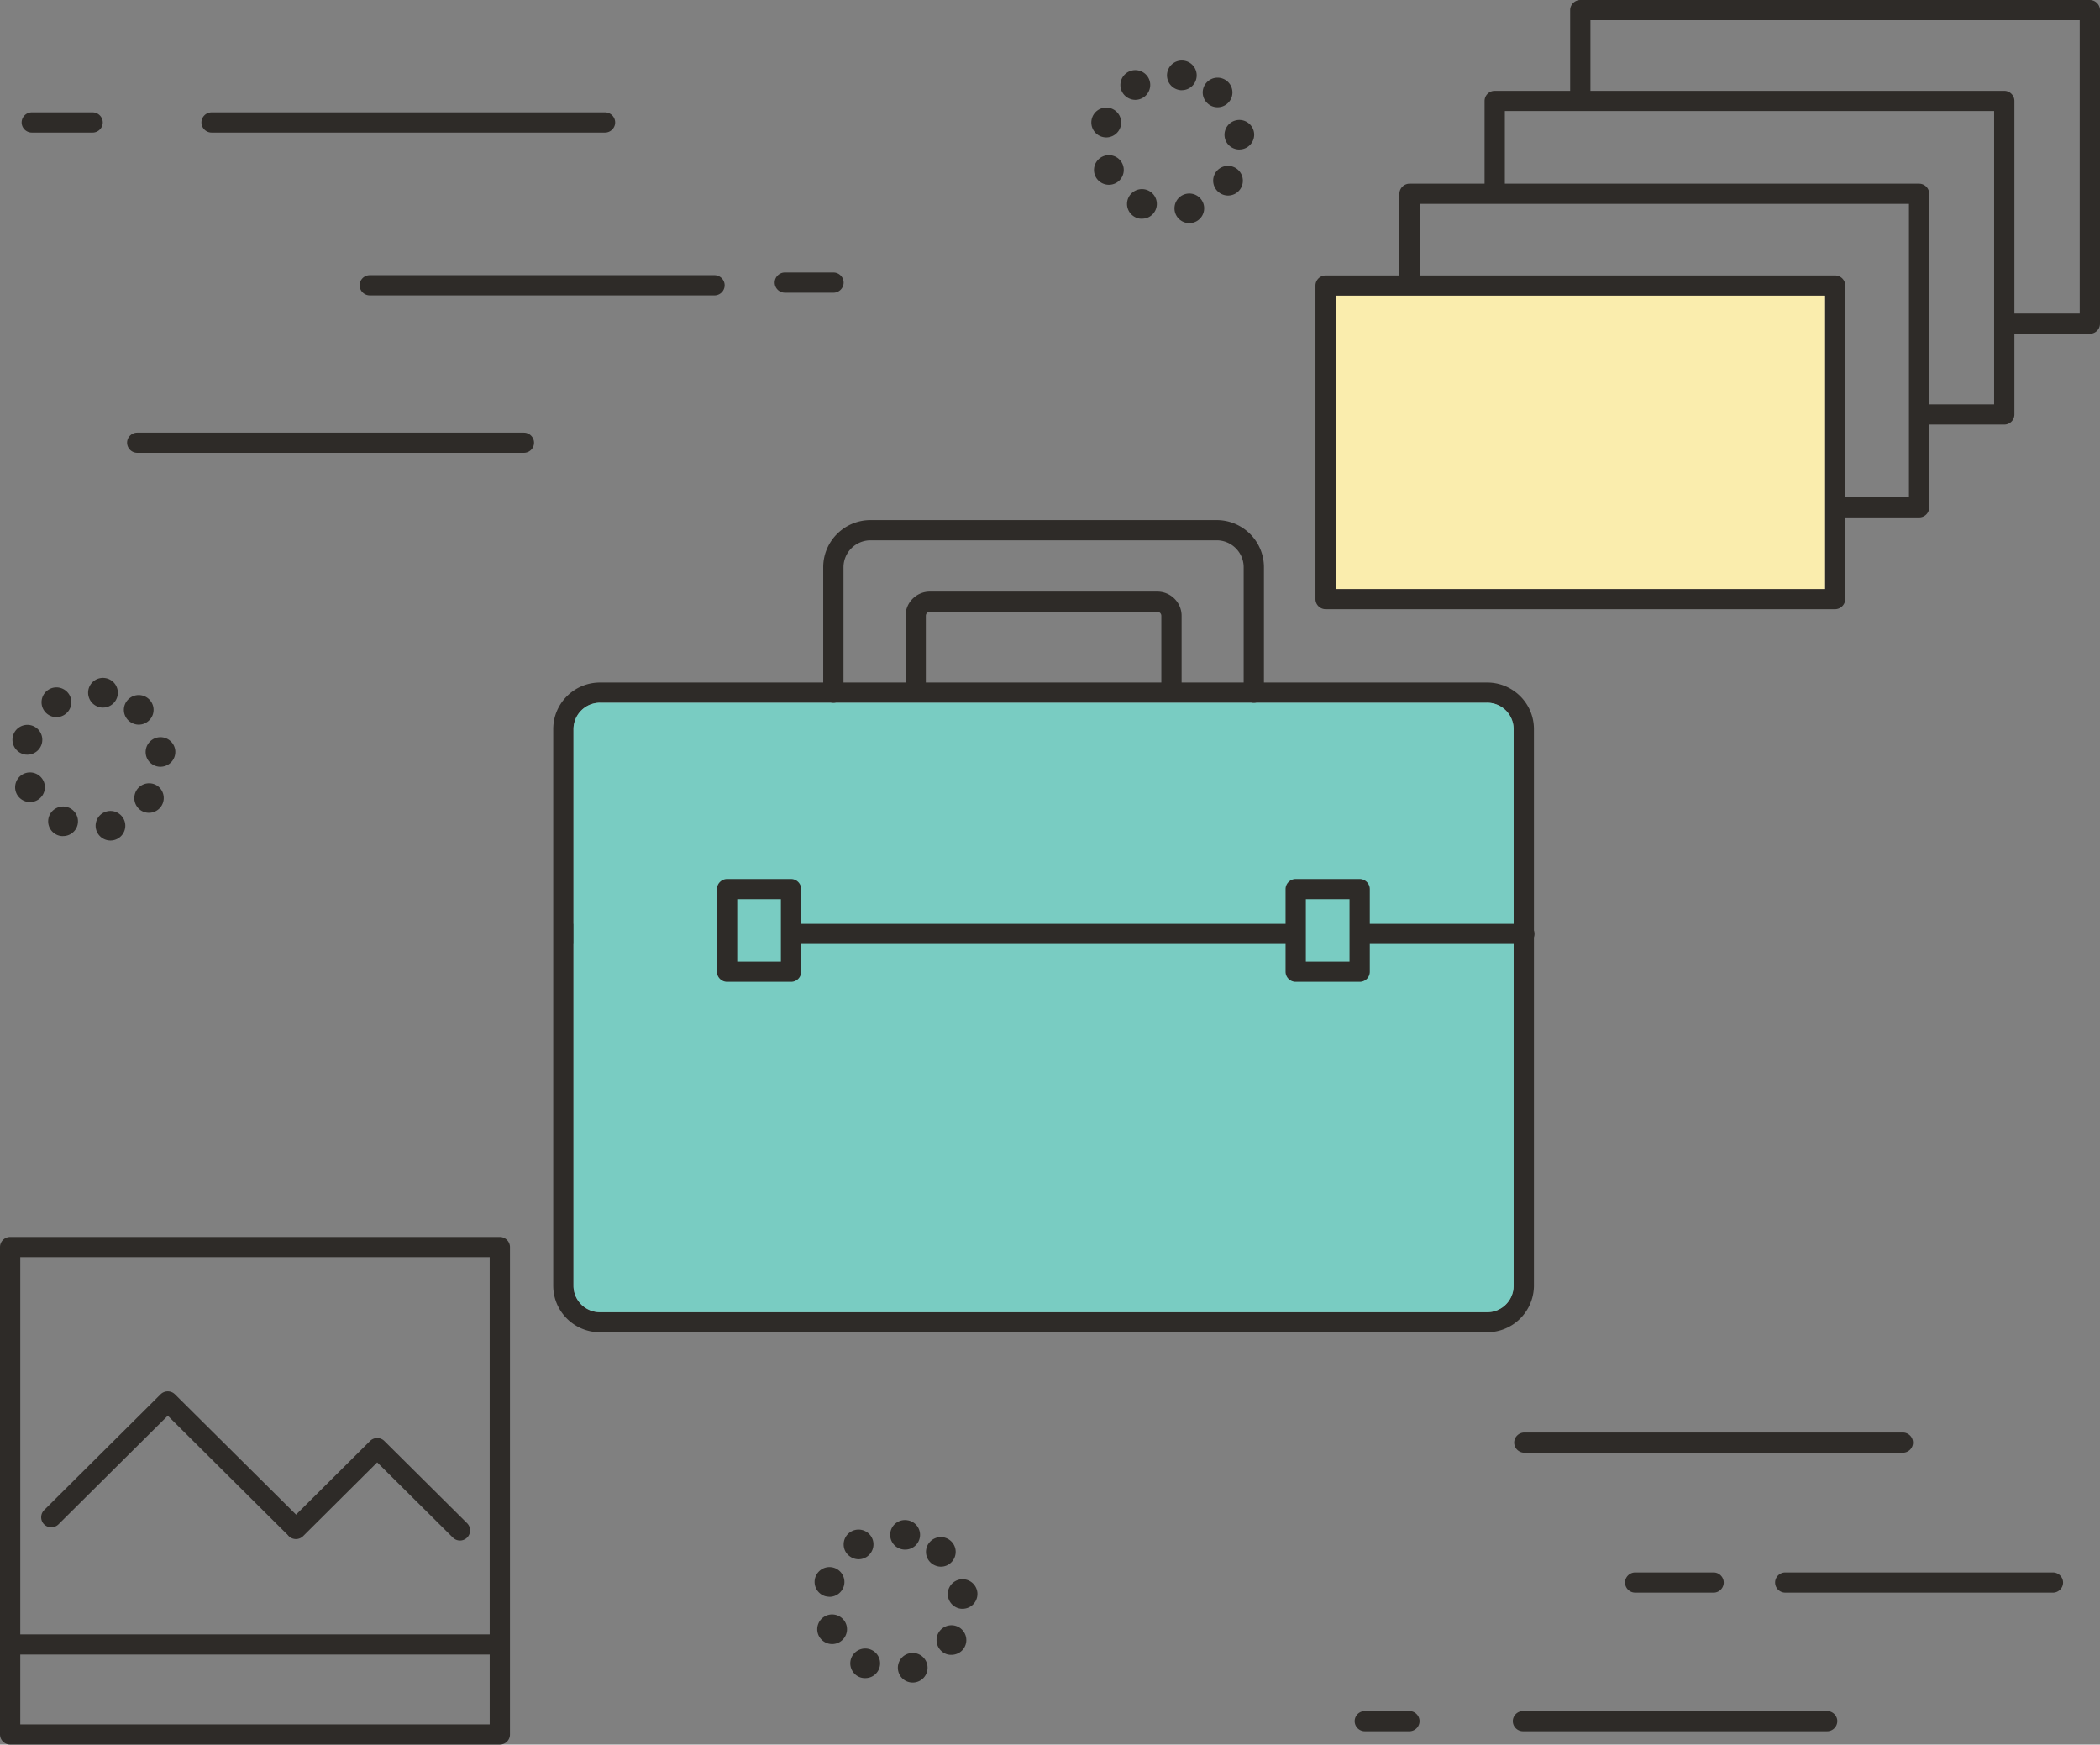 <svg width="183" height="152" fill="none" xmlns="http://www.w3.org/2000/svg"><rect width="100%" height="100%" fill="#808080" stroke="none"/><g clip-path="url(#clip0_4_9685)"><path d="M78.287 145.645a1.29 1.29 0 01.907-1.583 1.299 1.299 0 011.591.903 1.29 1.29 0 01-1.249 1.63 1.283 1.283 0 01-1.249-.95zm-3.452.446a1.291 1.291 0 01-.612-1.724 1.303 1.303 0 011.732-.61c.648.305.919 1.079.612 1.724a1.277 1.277 0 01-1.166.727 1.224 1.224 0 01-.566-.117zm7.352-2.122a1.293 1.293 0 01-.353-1.794 1.306 1.306 0 011.802-.352c.59.399.754 1.196.354 1.794-.248.363-.66.563-1.073.563a1.189 1.189 0 01-.73-.211zm-10.862-1.501a1.288 1.288 0 01.671-1.7 1.302 1.302 0 011.708.668 1.292 1.292 0 01-1.19 1.806c-.494 0-.966-.282-1.19-.774zm11.274-3.436a1.292 1.292 0 011.131-1.43 1.295 1.295 0 011.438 1.126 1.292 1.292 0 01-1.131 1.43c-.047.012-.106.012-.154.012-.636.011-1.201-.481-1.284-1.138zm-10.697.036a1.297 1.297 0 01-.86-1.618 1.3 1.3 0 011.626-.856c.683.211 1.072.938.86 1.618a1.307 1.307 0 01-1.237.914c-.13-.012-.26-.023-.39-.058zm9.213-2.908a1.28 1.28 0 01-.083-1.818 1.294 1.294 0 011.827-.082 1.28 1.28 0 01.082 1.818c-.26.281-.6.422-.954.422a1.34 1.34 0 01-.872-.34zm-7.399-.915a1.292 1.292 0 01.413-1.782 1.306 1.306 0 011.79.41c.377.598.2 1.396-.412 1.783a1.319 1.319 0 01-.683.199 1.349 1.349 0 01-1.108-.61zm4.972-.246a1.287 1.287 0 11.389-2.544c.707.105 1.19.762 1.084 1.465a1.291 1.291 0 01-1.285 1.091c-.059 0-.117 0-.188-.012zM8.377 72.283a1.29 1.29 0 01.907-1.583 1.298 1.298 0 011.59.903 1.29 1.29 0 01-1.249 1.63 1.293 1.293 0 01-1.248-.95zm-3.44.446a1.29 1.29 0 01-.613-1.724 1.303 1.303 0 011.732-.61 1.29 1.29 0 01.612 1.724 1.297 1.297 0 01-1.166.727c-.2.012-.389-.035-.566-.117zm7.34-2.122a1.293 1.293 0 01-.354-1.794c.4-.587 1.202-.75 1.802-.34a1.29 1.29 0 01-1.449 2.134zM1.425 69.106a1.292 1.292 0 01.671-1.7 1.303 1.303 0 011.708.668 1.292 1.292 0 01-1.19 1.806c-.506 0-.977-.293-1.19-.774zM12.7 65.67a1.292 1.292 0 011.131-1.43 1.295 1.295 0 011.438 1.125 1.292 1.292 0 01-1.131 1.43c-.047 0-.106.012-.153.012-.648 0-1.214-.48-1.285-1.138zm-10.697.023a1.297 1.297 0 01-.86-1.618 1.3 1.3 0 012.486.762 1.307 1.307 0 01-1.237.915c-.142 0-.271-.012-.39-.06zm9.213-2.896a1.278 1.278 0 01-.082-1.817 1.293 1.293 0 011.826-.083c.53.481.565 1.302.082 1.818-.26.281-.6.422-.954.422-.306 0-.625-.117-.872-.34zm-7.399-.926a1.292 1.292 0 01.413-1.782c.6-.376 1.402-.2 1.79.41.377.598.2 1.395-.412 1.782a1.293 1.293 0 01-1.79-.41zm4.96-.235a1.298 1.298 0 01-1.084-1.477 1.291 1.291 0 011.473-1.079 1.291 1.291 0 01-.2 2.568c-.047 0-.118 0-.189-.012zM102.392 18.49a1.29 1.29 0 01.907-1.583 1.297 1.297 0 011.59.903 1.29 1.29 0 01-.907 1.583 1.293 1.293 0 01-1.59-.903zm-3.44.446a1.291 1.291 0 01-.613-1.724 1.303 1.303 0 011.732-.61 1.29 1.29 0 01.612 1.724 1.275 1.275 0 01-1.166.727c-.2.011-.389-.024-.565-.117zm7.339-2.123a1.293 1.293 0 01-.353-1.794 1.295 1.295 0 011.803-.34 1.29 1.29 0 11-1.45 2.134zm-10.85-1.489a1.292 1.292 0 01.671-1.7 1.303 1.303 0 011.709.668 1.292 1.292 0 01-1.19 1.806c-.507 0-.978-.293-1.19-.774zm11.275-3.435a1.291 1.291 0 011.131-1.43 1.296 1.296 0 011.437 1.125 1.292 1.292 0 01-1.131 1.43c-.047 0-.106.012-.153.012-.648 0-1.214-.48-1.284-1.137zm-10.698.023a1.297 1.297 0 01-.86-1.618 1.3 1.3 0 012.486.762 1.307 1.307 0 01-1.237.915 1.35 1.35 0 01-.389-.059zm9.213-2.907a1.278 1.278 0 01-.082-1.818 1.293 1.293 0 011.826-.082c.53.48.565 1.302.082 1.818a1.283 1.283 0 01-.954.422c-.306 0-.624-.106-.872-.34zm-7.399-.915a1.292 1.292 0 01.413-1.782 1.304 1.304 0 011.791.41c.377.598.2 1.396-.413 1.782a1.32 1.32 0 01-.683.2 1.32 1.32 0 01-1.108-.61zm4.96-.246a1.292 1.292 0 11.389-2.556 1.291 1.291 0 01-.2 2.568c-.047.011-.118 0-.189-.012zM62.971 82.25H49.188a.888.888 0 01-.883-.88c0-.48.4-.88.883-.88h13.785c.483 0 .883.4.883.88s-.4.88-.883.88z" fill="#2E2B28"/><path d="M129.595 116.075h-77.31c-2.25 0-4.075-1.817-4.075-4.056V63.525c0-2.24 1.826-4.057 4.076-4.057h77.309c2.25 0 4.077 1.817 4.077 4.057v48.505a4.08 4.08 0 01-4.077 4.045zm-77.31-54.848a2.307 2.307 0 00-2.308 2.298v48.505a2.307 2.307 0 002.309 2.298h77.309a2.306 2.306 0 002.309-2.298V63.525a2.307 2.307 0 00-2.309-2.298h-77.31z" fill="#2E2B28"/><path d="M52.286 61.227a2.307 2.307 0 00-2.31 2.298v48.505a2.307 2.307 0 002.31 2.298h77.309a2.306 2.306 0 002.309-2.298V63.525a2.307 2.307 0 00-2.309-2.298h-77.31z" fill="#79CCC2"/><path d="M132.835 82.25h-13.902a.888.888 0 01-.884-.88c0-.48.401-.88.884-.88h13.902c.483 0 .884.4.884.88s-.401.88-.884.88zM112.571 82.25H69.569a.888.888 0 01-.883-.88c0-.48.4-.88.883-.88h43.002c.483 0 .884.4.884.88s-.401.88-.884.88z" fill="#2E2B28"/><path d="M68.933 85.544H63.36a.888.888 0 01-.883-.88v-7.198c0-.481.4-.88.883-.88h5.573c.483 0 .883.399.883.88v7.199a.88.88 0 01-.883.879zm-4.69-1.759h3.806v-5.44h-3.805v5.44zM118.485 85.544h-5.573a.887.887 0 01-.883-.88v-7.198c0-.481.4-.88.883-.88h5.573c.483 0 .884.399.884.88v7.199a.88.88 0 01-.884.879zm-4.689-1.759h3.805v-5.44h-3.805v5.44zM109.26 61.227a.887.887 0 01-.883-.88V49.42c0-1.29-1.06-2.345-2.356-2.345h-30.16a2.358 2.358 0 00-2.357 2.345v10.927c0 .481-.4.88-.884.88a.888.888 0 01-.883-.88V49.42c0-2.263 1.85-4.104 4.123-4.104h30.161c2.273 0 4.123 1.841 4.123 4.104v10.927a.88.88 0 01-.884.88z" fill="#2E2B28"/><path d="M102.086 60.934a.888.888 0 01-.884-.88v-6.401c0-.2-.165-.352-.353-.352H81.032c-.2 0-.353.164-.353.352v6.401c0 .481-.4.88-.884.88a.888.888 0 01-.883-.88v-6.401c0-1.161.954-2.11 2.12-2.11h19.817c1.166 0 2.12.949 2.12 2.11v6.401c0 .493-.4.88-.883.88zM159.909 53.078h-44.393a.887.887 0 01-.883-.88V24.88c0-.48.4-.88.883-.88h44.404c.483 0 .884.4.884.88v27.319a.899.899 0 01-.895.88zM116.4 51.32h42.637V25.76H116.4v25.56z" fill="#2E2B28"/><path d="M116.4 51.32h42.637V25.76H116.4v25.56z" fill="#FAEDAD"/><path d="M167.237 45.082h-6.963a.888.888 0 01-.884-.88c0-.48.401-.879.884-.879h6.079v-25.56h-42.637v6.777c0 .48-.4.88-.883.88a.888.888 0 01-.884-.88v-7.656c0-.481.401-.88.884-.88h44.404c.483 0 .883.399.883.88v27.318a.88.88 0 01-.883.88z" fill="#2E2B28"/><path d="M174.659 36.992h-6.963a.888.888 0 01-.884-.88c0-.48.401-.88.884-.88h6.079V9.673h-42.637v6.778c0 .48-.4.88-.883.88a.888.888 0 01-.884-.88V8.794c0-.481.401-.88.884-.88h44.404c.483 0 .883.399.883.88v27.318a.88.88 0 01-.883.88z" fill="#2E2B28"/><path d="M182.117 29.077h-6.963a.888.888 0 01-.884-.879c0-.48.401-.88.884-.88h6.079V1.759h-42.637v6.778c0 .48-.4.879-.883.879a.888.888 0 01-.884-.88V.88c0-.48.401-.879.884-.879h44.404c.483 0 .883.399.883.88v27.318a.88.88 0 01-.883.88zM43.556 152H.884a.888.888 0 01-.884-.879v-42.467c0-.481.4-.88.884-.88h42.672c.483 0 .883.399.883.88v42.467a.88.88 0 01-.883.879zm-41.789-1.759h40.905v-40.708H1.767v40.708z" fill="#2E2B28"/><path d="M43.297 144.156H1.119a.887.887 0 01-.883-.879c0-.481.4-.88.883-.88h42.178c.483 0 .883.399.883.88s-.4.879-.883.879zM25.52 133.818a.876.876 0 01-.624-.258L14.62 123.345l-9.527 9.469a.892.892 0 01-1.248 0 .882.882 0 010-1.243l10.15-10.091a.892.892 0 011.249 0l10.912 10.837a.882.882 0 010 1.243.883.883 0 01-.637.258z" fill="#2E2B28"/><path d="M40.087 134.221a.876.876 0 01-.624-.258l-6.593-6.55-6.456 6.425a.892.892 0 01-1.25 0 .88.88 0 010-1.242l7.081-7.047a.886.886 0 011.25 0l7.216 7.171a.882.882 0 01-.624 1.501zM52.722 11.549H18.438a.888.888 0 01-.884-.88c0-.48.4-.879.884-.879h34.284c.483 0 .883.399.883.88 0 .48-.4.879-.883.879zM62.264 25.736H32.222a.888.888 0 01-.884-.88c0-.48.4-.879.884-.879h30.042c.483 0 .884.399.884.88 0 .48-.4.879-.884.879zM72.632 25.501h-4.241a.888.888 0 01-.884-.879c0-.48.4-.88.884-.88h4.241c.483 0 .884.4.884.88s-.4.88-.884.88zM45.653 39.454H11.958a.888.888 0 01-.883-.88c0-.48.4-.879.883-.879h33.695c.483 0 .884.399.884.88 0 .492-.4.879-.884.879zM8.07 11.549H2.77a.888.888 0 01-.884-.88c0-.48.4-.879.884-.879H8.07c.484 0 .884.399.884.88 0 .48-.4.879-.884.879zM159.225 150.839h-26.508a.888.888 0 01-.884-.879c0-.481.401-.879.884-.879h26.508c.483 0 .884.398.884.879a.888.888 0 01-.884.879zM165.823 126.569h-32.988a.888.888 0 01-.884-.879c0-.481.401-.88.884-.88h32.988c.483 0 .883.399.883.88 0 .48-.4.879-.883.879zM178.9 138.763h-23.327a.889.889 0 01-.884-.88c0-.48.401-.879.884-.879H178.9c.483 0 .883.399.883.879 0 .481-.4.88-.883.88zM149.329 138.763h-6.834a.888.888 0 01-.883-.88c0-.48.4-.879.883-.879h6.834c.483 0 .883.399.883.879 0 .481-.4.88-.883.88zM122.821 150.839h-3.888a.888.888 0 01-.884-.879c0-.481.401-.879.884-.879h3.888c.483 0 .883.398.883.879s-.4.879-.883.879z" fill="#2E2B28"/></g><defs><clipPath id="clip0_4_9685"><path fill="#fff" d="M0 0h183v152H0z"/></clipPath></defs></svg>